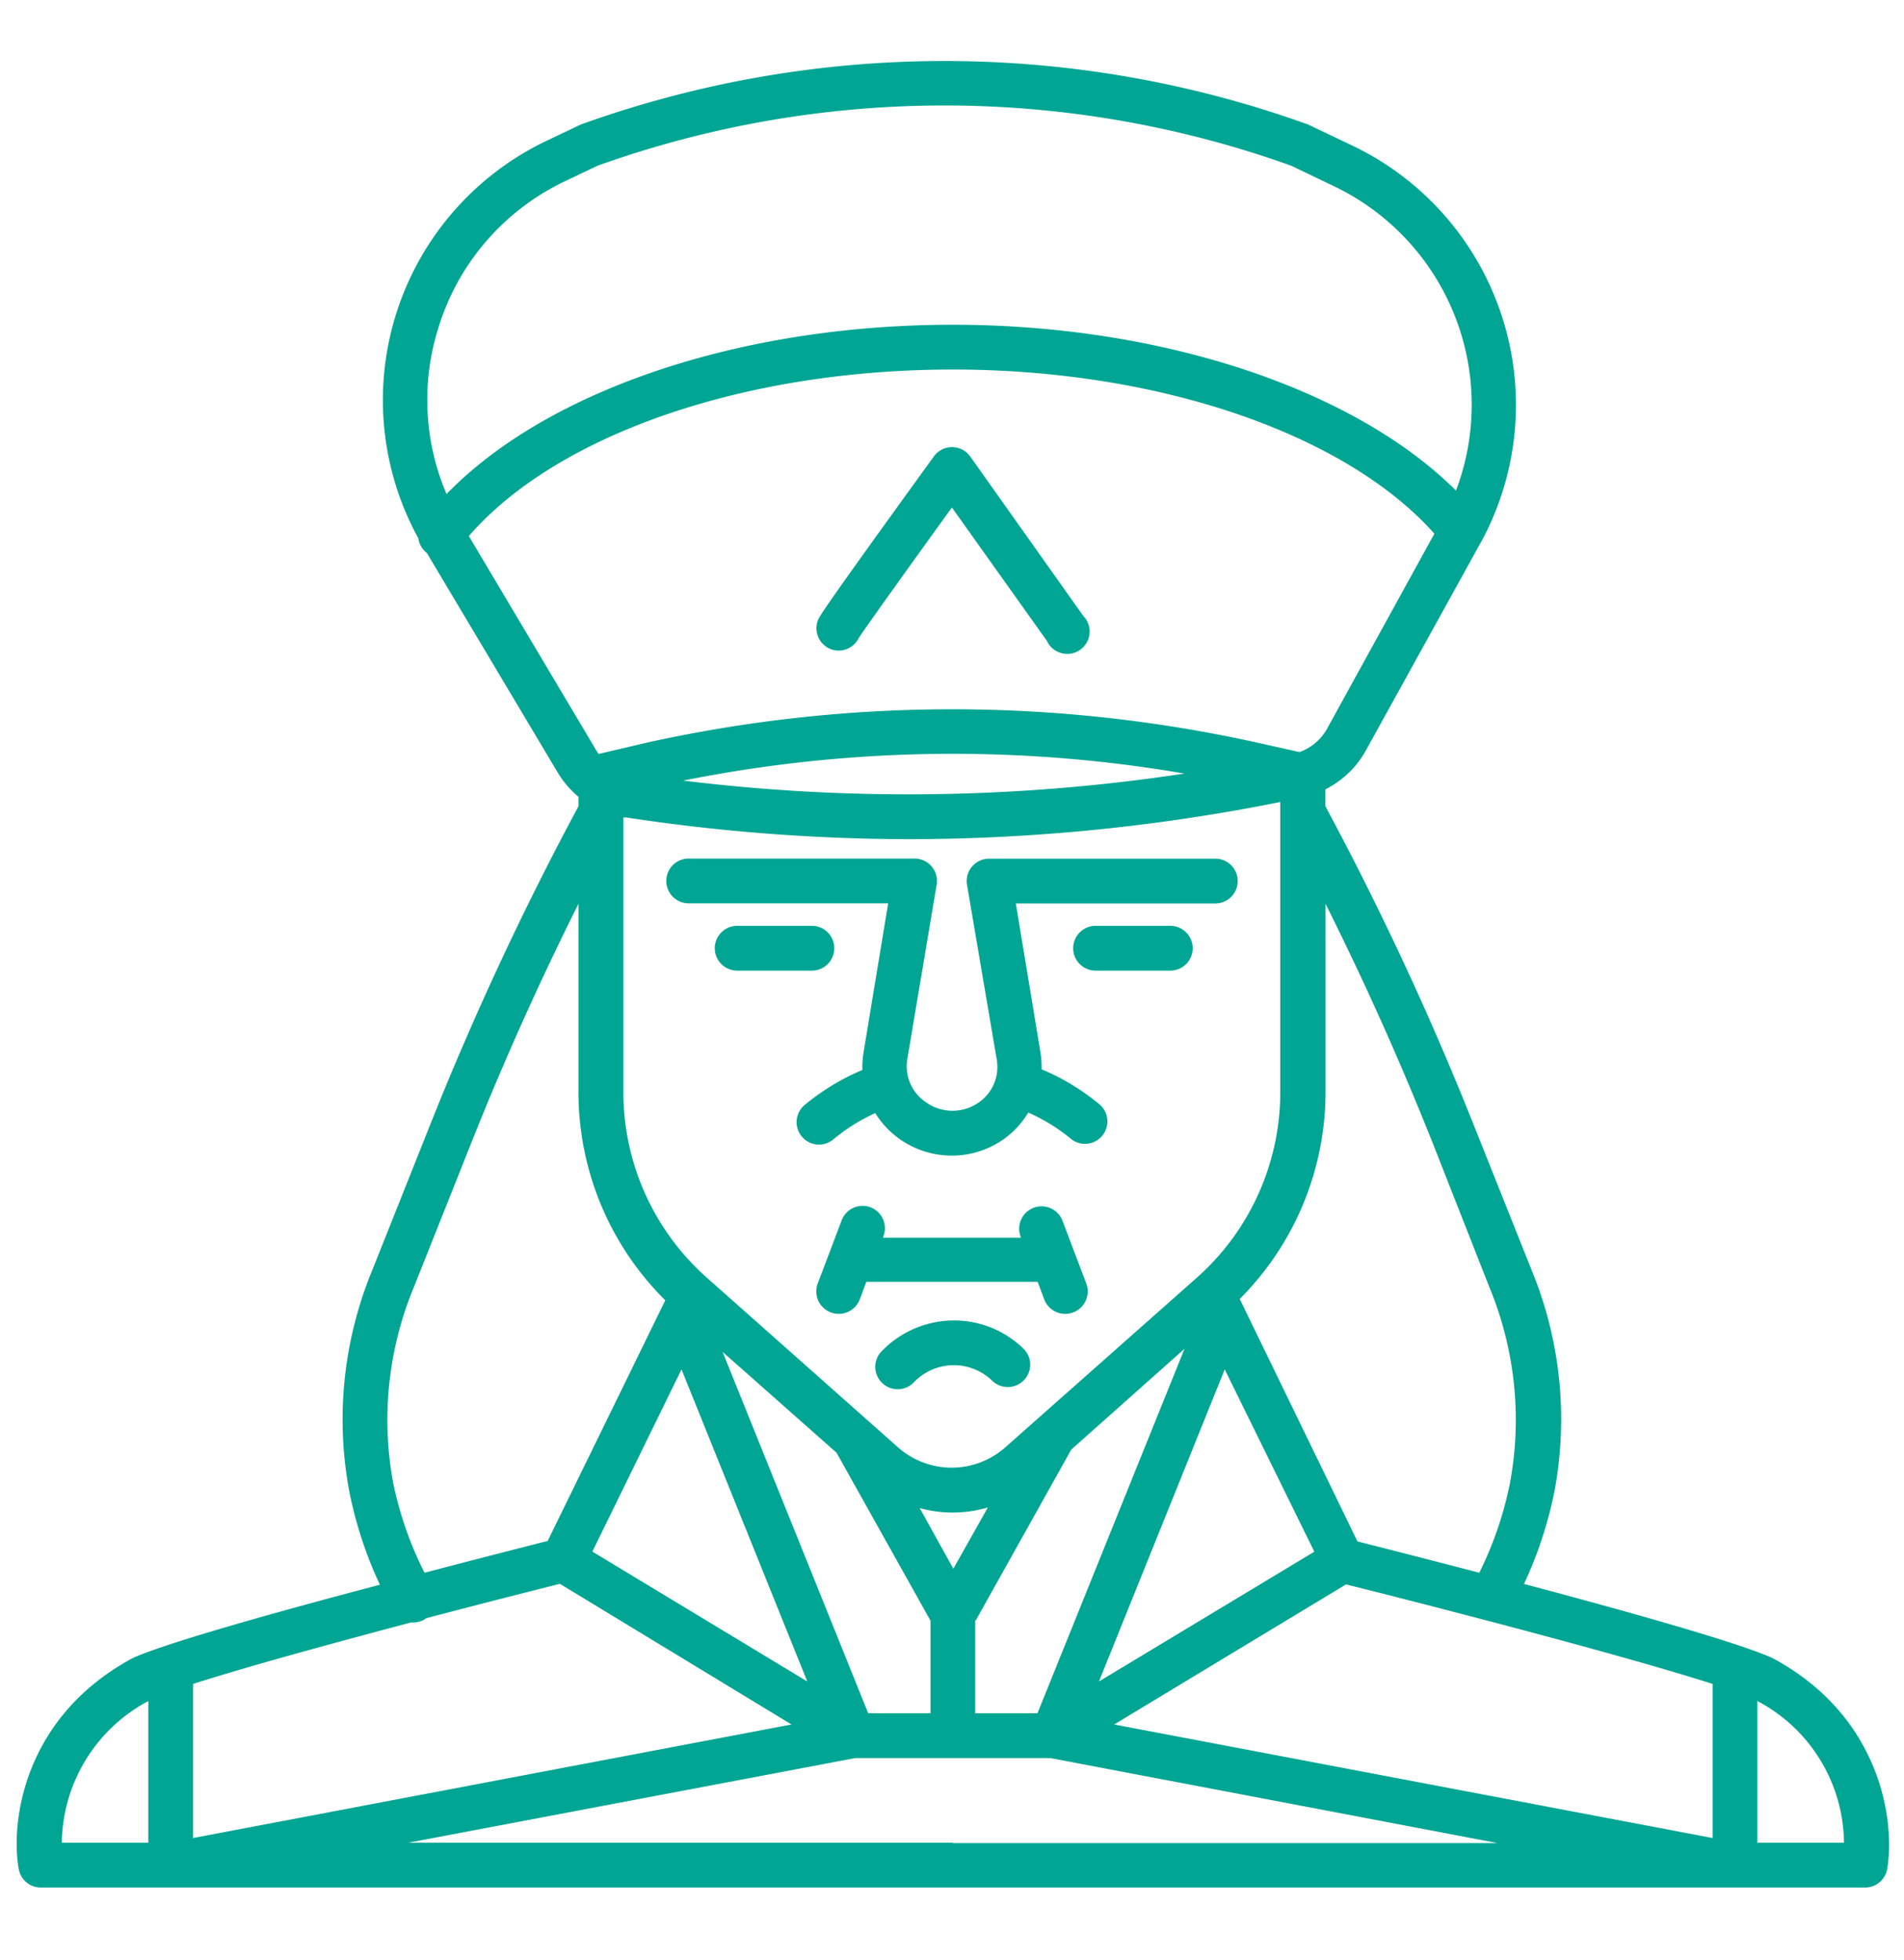 <svg xmlns="http://www.w3.org/2000/svg" viewBox="0 0 170 175"><defs><style>.a{fill:#00a693;}</style></defs><title>All-icons</title><path class="a" d="M158.28,148.08l-0.15-.07c-3.3-1.44-13.21-4.21-22.06-6.56a36.32,36.32,0,0,0,2.7-8.17,34.91,34.91,0,0,0-2-19.81l-5.3-13.29A275.81,275.81,0,0,0,118.34,72V70.49a8.49,8.49,0,0,0,3.7-3.63l10.39-18.81A25.66,25.66,0,0,0,120.74,13l-3.82-1.82-0.18-.08a95.8,95.8,0,0,0-64.83,0l-0.18.08-2.92,1.39A25.65,25.65,0,0,0,37.35,48.07a2,2,0,0,0,.76,1.31L49.72,68.86a8.61,8.61,0,0,0,1.93,2.3V72a275.73,275.73,0,0,0-13.15,28.21l-5.29,13.29a34.9,34.9,0,0,0-2,19.81,36.3,36.3,0,0,0,2.71,8.21C25.1,143.84,15.29,146.58,12,148l-0.15.07C2.11,153.31.93,162.68,1.67,166.9a2,2,0,0,0,2,1.66H166.5a2,2,0,0,0,2-1.66C169.21,162.68,168,153.31,158.28,148.08ZM85.07,164.56H36.45L76.36,157H93.79l39.91,7.59H85.07ZM36.7,144.89l0.18,0a2,2,0,0,0,1-.26l0.17-.12c5.45-1.43,10.13-2.62,11.94-3.07L70.67,154,17.24,164.14V150.38C22.05,148.83,29.84,146.71,36.7,144.89Zm116.21,5.49v13.76L99.48,154l20.7-12.51C124.37,142.53,143.87,147.48,152.91,150.38ZM77.52,153l-13-32.27,10.17,9,8.39,15V153H77.52ZM55.66,73l0.24,0A169.42,169.42,0,0,0,81,74.94a169.14,169.14,0,0,0,32.91-3.24l0.4-.08V97.54a22.15,22.15,0,0,1-7.45,16.56l-17.1,15.15a7.23,7.23,0,0,1-9.58,0L63.11,114.1a22.14,22.14,0,0,1-7.45-16.56V73ZM61,69.71a122.2,122.2,0,0,1,44.75-.63A164.78,164.78,0,0,1,61,69.71Zm24.12,70.38-3-5.41a11.19,11.19,0,0,0,6.08-.06Zm2,4.62,8.53-15.26,10.11-9L92.63,153H87.07V144.7Zm11,5.45,11.23-27.87,8,16.28ZM60.85,122.29l11.23,27.87L52.89,138.56Zm66.91-20.62L133,115a30.91,30.91,0,0,1,1.8,17.54,32.31,32.31,0,0,1-2.72,7.91c-4.93-1.29-9.09-2.34-10.88-2.8L110.69,116a26.15,26.15,0,0,0,7.66-18.47V80.71C121.78,87.57,124.93,94.58,127.75,101.66ZM39.14,29.28A21.43,21.43,0,0,1,50.52,16.15l2.83-1.35a91.8,91.8,0,0,1,61.94,0L119,16.58A21.64,21.64,0,0,1,130,43.81C120.9,34.75,103.73,29,85.07,29c-19,0-36.22,5.86-45.2,15.12A21.39,21.39,0,0,1,39.14,29.28Zm2.72,18.59C49.74,38.8,66.45,33,85.07,33c18.38,0,35.05,5.73,43,14.66L118.53,65a4.56,4.56,0,0,1-2.5,2.16l-3.73-.83a126.08,126.08,0,0,0-54.59,0l-4.26,1a4.83,4.83,0,0,1-.27-0.42ZM35.12,132.5A30.89,30.89,0,0,1,36.93,115l5.29-13.29c2.83-7.1,6-14.14,9.43-21V97.54a26.15,26.15,0,0,0,7.75,18.58L48.9,137.61c-1.81.46-6,1.53-11,2.84A32.29,32.29,0,0,1,35.12,132.5ZM13.24,151.91v12.65H5.52A14.53,14.53,0,0,1,13.24,151.91Zm143.67,12.65V151.91a14.44,14.44,0,0,1,7.73,12.65h-7.73Z"/><path class="a" d="M74.25,58a2,2,0,0,0,2.41-1c0.52-.83,4.86-6.87,8.33-11.68l8.48,11.91A2,2,0,1,0,96.72,55L86.63,40.77A2,2,0,0,0,85,39.93h0a2,2,0,0,0-1.62.83C73.21,54.81,73.11,55.11,73,55.48A2,2,0,0,0,74.25,58Z"/><path class="a" d="M72.49,82.68H65.82a2,2,0,0,0,0,4h6.67A2,2,0,0,0,72.49,82.68Z"/><path class="a" d="M97.82,86.68h6.67a2,2,0,0,0,0-4H97.82A2,2,0,0,0,97.82,86.68Z"/><path class="a" d="M77.71,107.81A2,2,0,0,0,75.14,109L73,114.65A2,2,0,1,0,76.78,116l0.57-1.53h15.3L93.22,116A2,2,0,0,0,97,114.65L94.86,109a2,2,0,0,0-3.75,1.39l0.05,0.14H78.83l0.05-.14A2,2,0,0,0,77.71,107.81Z"/><path class="a" d="M79.3,80.68L77.1,94A7.88,7.88,0,0,0,77,95.55a20.55,20.55,0,0,0-5.11,3.09,2,2,0,1,0,2.55,3.08,16.56,16.56,0,0,1,3.71-2.32,7.86,7.86,0,0,0,2,2.19,8.05,8.05,0,0,0,9.66,0,7.87,7.87,0,0,0,2-2.24,16.55,16.55,0,0,1,3.83,2.37,2,2,0,0,0,2.55-3.08A20.55,20.55,0,0,0,93,95.49,7.89,7.89,0,0,0,92.9,94L90.7,80.68h17.81a2,2,0,0,0,0-4H88.34a2,2,0,0,0-2,2.33L89,94.65a3.85,3.85,0,0,1-1.51,3.73,4.08,4.08,0,0,1-4.89,0A3.85,3.85,0,0,1,81,94.65L83.63,79a2,2,0,0,0-2-2.33H61.49a2,2,0,0,0,0,4H79.3Z"/><path class="a" d="M85.16,117.92a9,9,0,0,0-6.52,2.83,2,2,0,0,0,2.92,2.73,4.93,4.93,0,0,1,7.08-.13,2,2,0,0,0,2.82-2.83A8.87,8.87,0,0,0,85.16,117.92Z"/></svg>